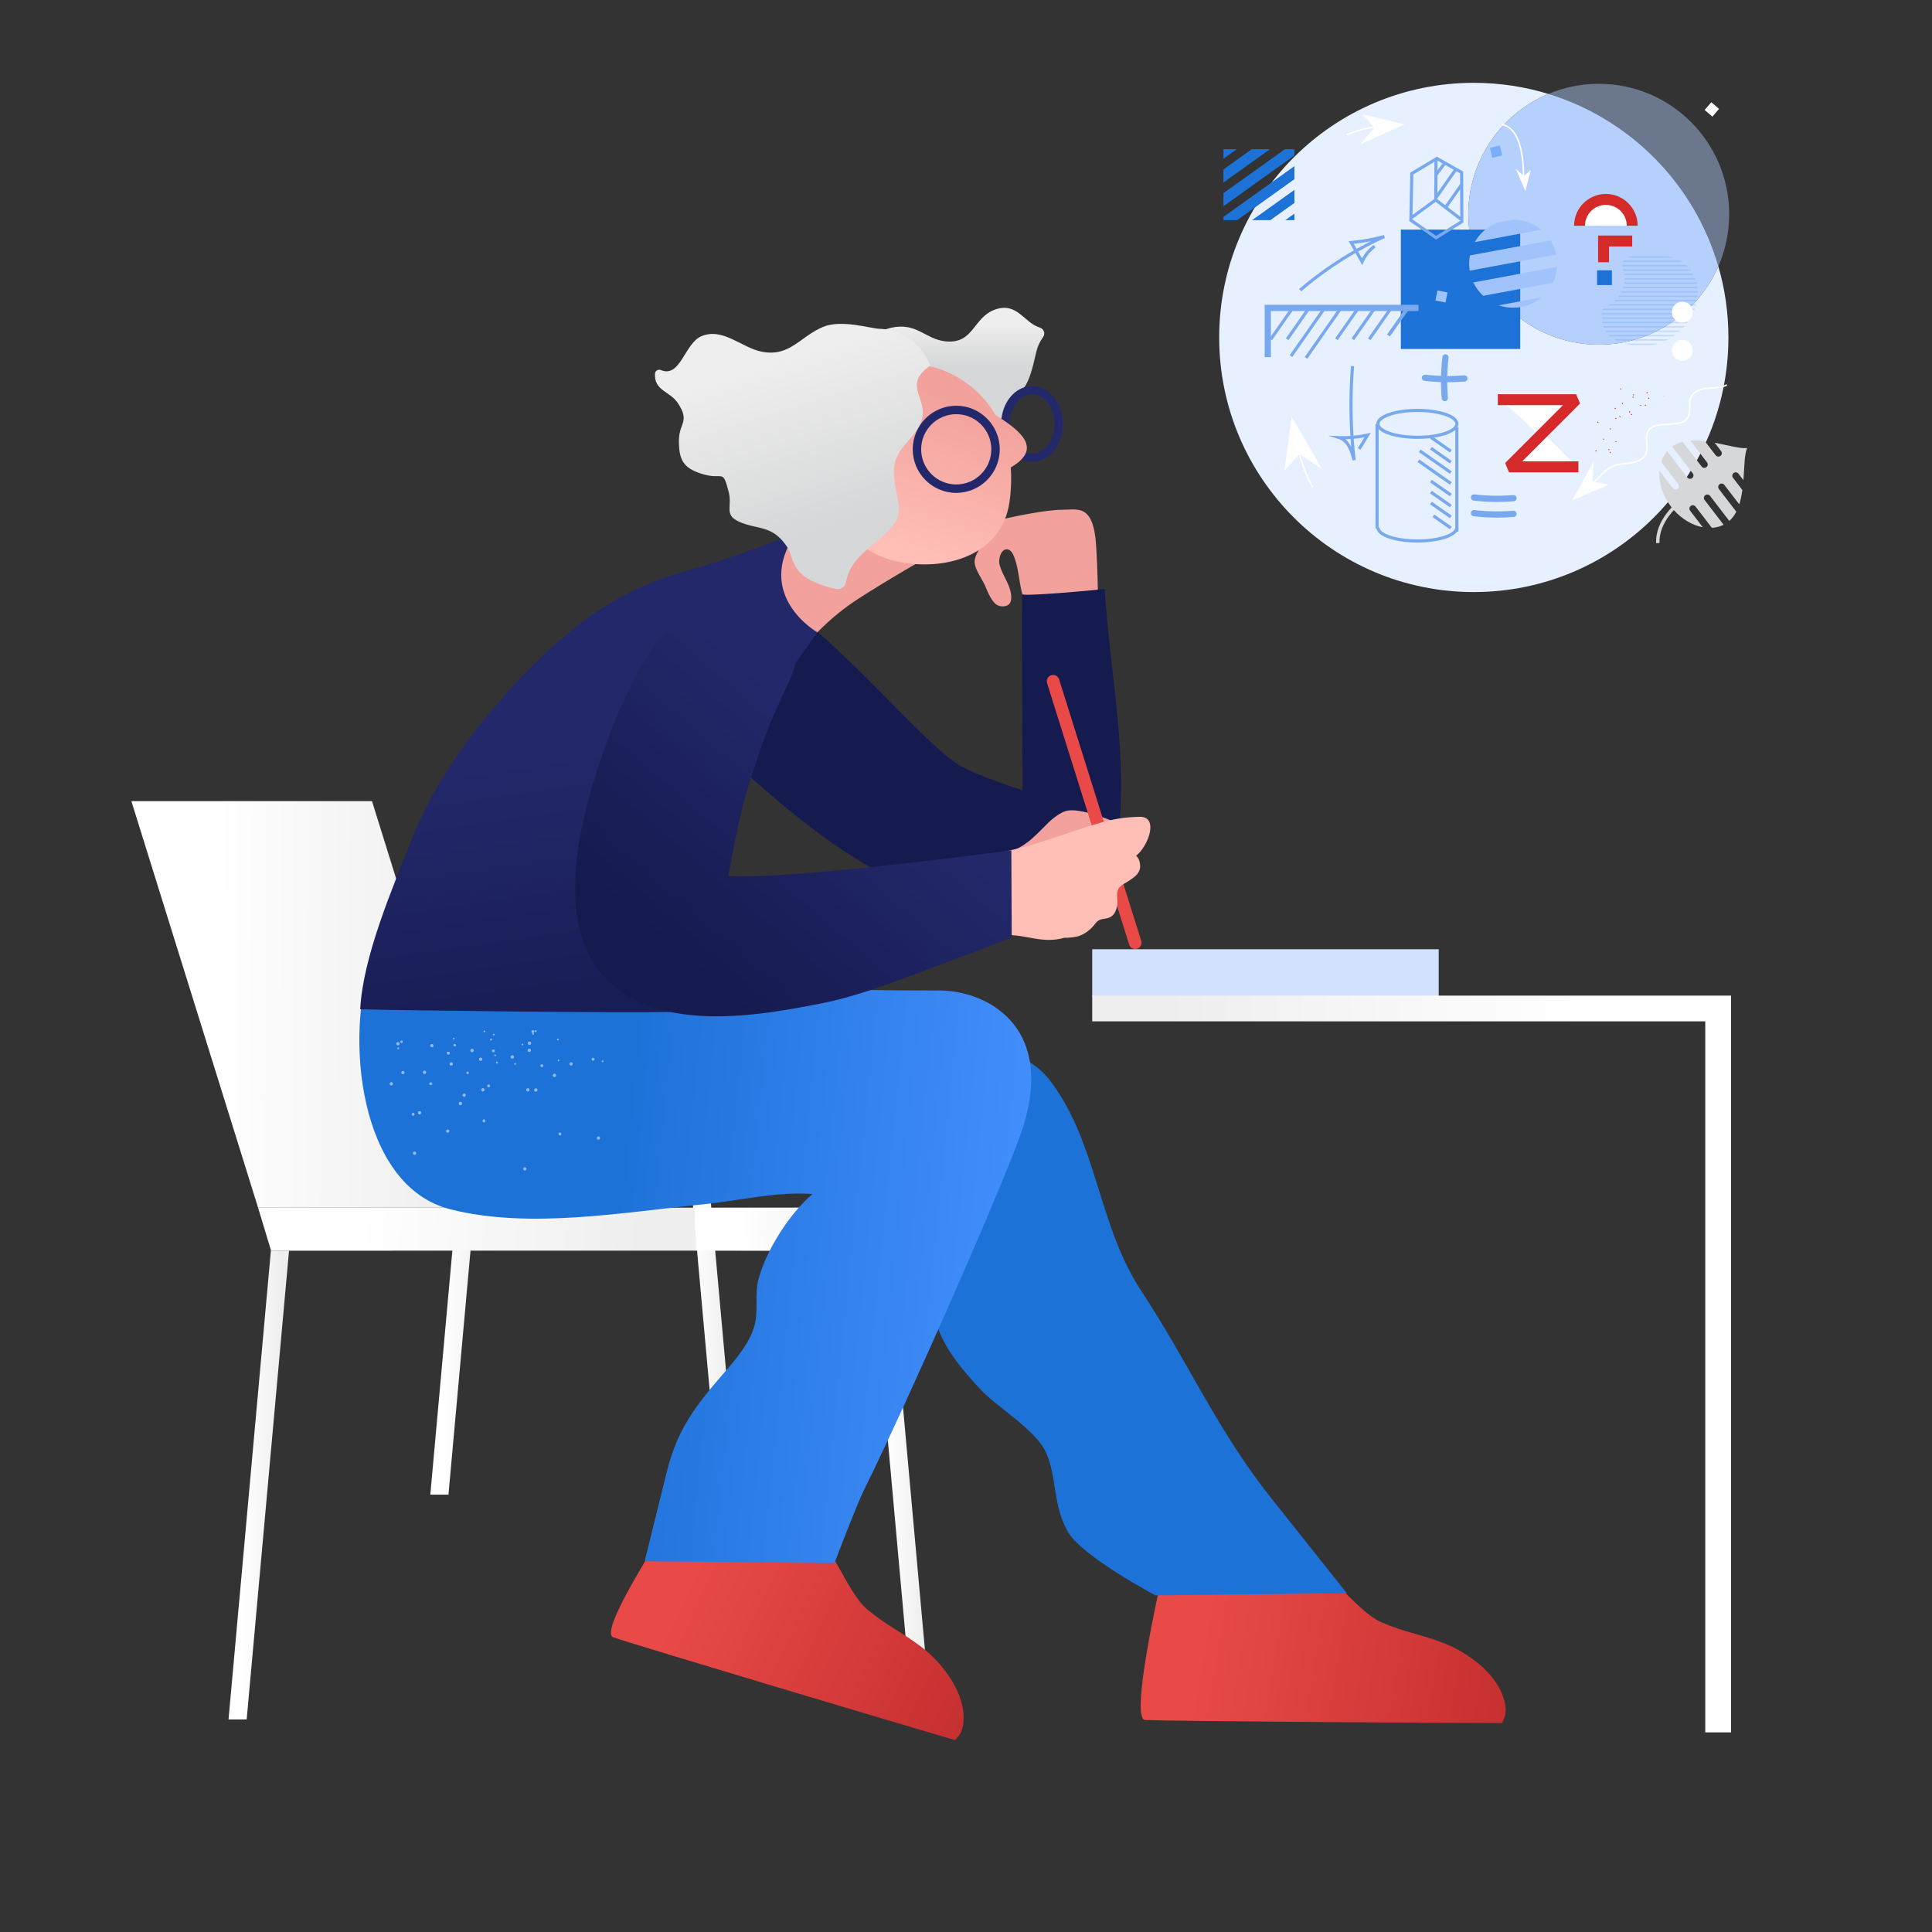 <svg width="456" height="456" viewBox="0 0 456 456" fill="none" xmlns="http://www.w3.org/2000/svg">
<rect x="0" y="0" width="456" height="456" fill="#333333" stroke="none"/>
<path d="M339.568 224.048H257.792V235.296H339.568V224.048Z" fill="#D2E2FE"/>
<path d="M408.576 408.88H402.485V241.065H257.792V234.992H408.576V408.88Z" fill="url(#paint0_linear)"/>
<path d="M53.936 405.84H58.222L68.219 295.192H63.982L63.947 295.064L53.936 405.84Z" fill="url(#paint1_linear)"/>
<path d="M101.565 352.775H105.85L115.847 242.128H111.611L111.575 242L101.565 352.775Z" fill="url(#paint2_linear)"/>
<path d="M174.007 352.775H169.721L159.725 242.128H163.96L163.996 242L174.007 352.775Z" fill="url(#paint3_linear)"/>
<path d="M219.792 405.84H215.506L205.51 295.192H209.746L209.781 295.064L219.792 405.84Z" fill="url(#paint4_linear)"/>
<path d="M163.997 295.181L63.98 295.194L60.912 285.041H163.997V295.181Z" fill="url(#paint5_linear)"/>
<path d="M60.912 285.041H117.704L87.8 189.088H31.008L60.912 285.041Z" fill="url(#paint6_linear)"/>
<path d="M163.997 295.18L209.826 295.273V285.008L163.997 285.041V295.18Z" fill="url(#paint7_linear)"/>
<path d="M377.353 81.344C360.353 81.344 346.571 67.563 346.571 50.563C346.571 37.782 354.361 26.823 365.452 22.169C359.886 20.467 353.977 19.548 347.854 19.548C314.664 19.548 287.758 46.454 287.758 79.644C287.758 112.834 314.664 139.741 347.854 139.741C381.044 139.741 407.95 112.835 407.95 79.645C407.95 73.819 407.118 68.188 405.572 62.861C400.825 73.738 389.979 81.344 377.353 81.344Z" fill="#E7F0FE"/>
<path opacity="0.44" d="M405.572 62.86C407.216 59.093 408.133 54.936 408.133 50.562C408.133 33.562 394.352 19.781 377.352 19.781C373.133 19.781 369.113 20.632 365.452 22.169C384.76 28.073 399.933 43.438 405.572 62.86Z" fill="#B0CDFC"/>
<path d="M346.572 50.563C346.572 67.563 360.353 81.344 377.353 81.344C389.979 81.344 400.825 73.739 405.572 62.861C399.933 43.438 384.76 28.073 365.452 22.169C354.362 26.823 346.572 37.782 346.572 50.563Z" fill="#B0CDFC"/>
<path opacity="0.44" d="M346.572 50.563C346.572 67.563 360.353 81.344 377.353 81.344C389.979 81.344 400.825 73.739 405.572 62.861C399.933 43.438 384.76 28.073 365.452 22.169C354.362 26.823 346.572 37.782 346.572 50.563Z" fill="#BBD4FD"/>
<path d="M358.805 54.19H330.631V82.364H358.805V54.19Z" fill="#1D72D8"/>
<g opacity="0.47">
<path opacity="0.47" d="M383.366 81.115H391.28C390.82 81.26 390.36 81.382 389.876 81.454H384.794C384.309 81.357 383.85 81.236 383.366 81.115ZM381.575 80.413H393.071C393.313 80.316 393.531 80.195 393.748 80.074H380.921C381.115 80.195 381.357 80.317 381.575 80.413ZM379.905 79.373H394.886C395.055 79.252 395.2 79.155 395.37 79.034H379.542C379.663 79.154 379.784 79.276 379.905 79.373ZM379.009 78.356H396.217C396.338 78.235 396.483 78.138 396.604 78.017H378.84C378.888 78.114 378.936 78.235 379.009 78.356ZM378.525 77.315H397.282C397.379 77.194 397.476 77.097 397.597 76.976H378.428C378.453 77.097 378.501 77.194 378.525 77.315ZM378.259 76.274H398.153C398.25 76.153 398.323 76.057 398.395 75.935H378.211C378.235 76.057 378.259 76.178 378.259 76.274ZM378.138 75.258H398.855C398.927 75.137 399 75.04 399.049 74.919H378.089C378.114 75.016 378.114 75.137 378.138 75.258ZM378.089 74.217H399.436C399.484 74.096 399.557 73.999 399.605 73.878H378.089C378.089 73.999 378.089 74.097 378.089 74.217ZM378.283 73.056C378.259 73.104 378.259 73.128 378.235 73.177H399.896C399.944 73.056 399.993 72.959 400.017 72.838H378.428C378.38 72.911 378.331 72.983 378.283 73.056ZM379.687 72.039C379.614 72.087 379.542 72.112 379.469 72.136H400.235C400.259 72.015 400.283 71.918 400.332 71.797H380.099C379.977 71.894 379.832 71.966 379.687 72.039ZM381.018 71.12H400.476C400.501 70.999 400.525 70.902 400.525 70.781H381.356C381.26 70.902 381.139 71.022 381.018 71.12ZM381.962 70.103H400.646C400.646 69.982 400.671 69.885 400.671 69.764H382.204C382.131 69.861 382.059 69.982 381.962 70.103ZM382.615 69.062H400.694C400.694 68.941 400.694 68.845 400.694 68.723H382.785C382.736 68.82 382.664 68.941 382.615 69.062ZM383.051 68.022H400.646C400.646 67.901 400.622 67.804 400.598 67.683H383.148C383.124 67.804 383.075 67.925 383.051 68.022ZM383.317 67.005H400.476C400.452 66.884 400.428 66.763 400.404 66.666H383.366C383.341 66.763 383.317 66.884 383.317 67.005ZM383.414 65.964H400.186C400.138 65.844 400.114 65.722 400.065 65.625H383.414C383.414 65.722 383.414 65.843 383.414 65.964ZM399.557 64.585H383.293C383.318 64.706 383.341 64.803 383.341 64.924H399.727C399.678 64.827 399.605 64.706 399.557 64.585ZM398.879 63.568H383.027C383.051 63.689 383.099 63.786 383.124 63.907H399.121C399.049 63.786 398.976 63.665 398.879 63.568ZM397.96 62.528H382.857C382.857 62.649 382.857 62.745 382.881 62.867H398.323C398.178 62.745 398.057 62.625 397.96 62.528ZM396.677 61.56C396.629 61.535 396.604 61.511 396.556 61.487H383.172C383.1 61.584 383.027 61.705 382.978 61.826H397.088C396.943 61.753 396.822 61.632 396.677 61.56ZM393.627 60.471H384.987C384.648 60.543 384.334 60.664 384.019 60.81H394.958C394.523 60.664 394.087 60.543 393.627 60.471Z" fill="#428DFC"/>
</g>
<path d="M401.622 110.111L397.141 104.276C396.257 104.506 395.428 104.871 394.684 105.41L399.529 111.718C399.801 112.072 399.734 112.579 399.38 112.85C399.027 113.122 398.519 113.056 398.248 112.702L393.494 106.511C392.87 107.241 392.403 108.091 392.095 109.022L396.106 114.245C396.378 114.599 396.311 115.106 395.957 115.377C395.604 115.649 395.096 115.583 394.825 115.229L391.674 111.127C391.456 113.846 392.356 116.921 394.398 119.58C394.446 119.642 394.494 119.703 394.543 119.764C394.079 120.267 393.638 120.793 393.23 121.348C392.086 122.905 390.75 125.358 390.886 128.198L391.692 128.16C391.568 125.557 392.814 123.279 393.881 121.826C394.249 121.326 394.648 120.848 395.067 120.388C397.022 122.583 399.491 123.993 401.901 124.444L398.908 120.546C398.636 120.192 398.703 119.685 399.057 119.414C399.41 119.142 399.918 119.208 400.189 119.562L404.047 124.585C405.024 124.526 405.96 124.287 406.813 123.856L402.331 118.019C402.059 117.666 402.126 117.158 402.479 116.887C402.833 116.615 403.34 116.682 403.612 117.036L408.156 122.952C408.836 122.355 409.376 121.611 409.807 120.77L405.704 115.429C405.432 115.075 405.499 114.568 405.853 114.296C406.206 114.024 406.714 114.091 406.985 114.445L410.511 119.036C410.852 117.971 411.081 116.822 411.242 115.656L409.029 112.774C408.757 112.42 408.823 111.913 409.177 111.641C409.531 111.369 410.038 111.436 410.309 111.79L411.488 113.325C411.749 110.04 411.708 106.995 412.397 105.756C410.626 105.927 407.763 105.078 404.7 104.486L406.226 106.473C406.497 106.826 406.431 107.334 406.077 107.605C405.723 107.877 405.216 107.81 404.945 107.457L402.373 104.109C401.214 103.965 400.058 103.902 398.952 103.986L402.901 109.128C403.173 109.482 403.106 109.989 402.753 110.26C402.4 110.531 401.893 110.464 401.622 110.111Z" fill="#D6D7D8"/>
<path d="M352.209 37.233L354.557 36.698L354.021 34.349L351.673 34.885L352.209 37.233Z" fill="#79AEFD"/>
<path d="M338.798 70.935L341.178 71.406L341.649 69.026L339.269 68.555L338.798 70.935Z" fill="#A1C3FC"/>
<path d="M321.561 26.971L331.521 29.327L321.058 34.093L324.388 30.132L321.561 26.971Z" fill="white"/>
<path d="M317.959 31.95C317.884 31.95 317.814 31.904 317.787 31.83C317.751 31.735 317.799 31.628 317.895 31.593C321.3 30.317 323.037 29.785 326.559 29.652C326.669 29.642 326.747 29.728 326.751 29.829C326.755 29.93 326.675 30.016 326.574 30.02C323.105 30.151 321.39 30.677 318.024 31.938C318.002 31.946 317.98 31.95 317.959 31.95Z" fill="white"/>
<path d="M303.152 111.046L304.869 98.369L312.074 110.804L306.74 107.144L303.152 111.046Z" fill="white"/>
<path d="M309.746 115.128C309.678 115.128 309.612 115.09 309.581 115.025C307.582 110.948 306.709 108.854 306.115 104.495C306.102 104.395 306.173 104.302 306.273 104.288C306.375 104.271 306.467 104.345 306.48 104.446C307.066 108.751 307.931 110.824 309.911 114.863C309.956 114.954 309.919 115.064 309.827 115.109C309.801 115.122 309.773 115.128 309.746 115.128Z" fill="white"/>
<path d="M361.301 40.139L360.028 45.095L357.746 39.819L359.694 41.522L361.301 40.139Z" fill="white"/>
<path d="M359.621 42.847C359.521 42.847 359.439 42.767 359.437 42.666C359.435 42.55 359.435 42.396 359.434 42.211C359.405 34.563 357.778 30.323 354.595 29.608C354.496 29.586 354.434 29.487 354.456 29.388C354.479 29.289 354.576 29.227 354.676 29.249C358.049 30.006 359.773 34.367 359.802 42.21C359.803 42.393 359.803 42.544 359.806 42.66C359.808 42.762 359.727 42.846 359.625 42.848C359.623 42.847 359.622 42.847 359.621 42.847Z" fill="white"/>
<path d="M380.445 63.794H376.953V67.285H380.445V63.794Z" fill="#1D72D8"/>
<path d="M384.691 53.284H372.807C372.807 49.849 375.592 47.065 379.026 47.065C382.46 47.065 385.244 49.85 385.244 53.284H384.691Z" fill="white"/>
<path d="M386.534 53.284H383.955C383.955 50.566 381.744 48.355 379.026 48.355C376.308 48.355 374.097 50.566 374.097 53.284H371.518C371.518 49.144 374.886 45.776 379.026 45.776C383.166 45.776 386.534 49.144 386.534 53.284Z" fill="#D62929"/>
<path d="M379.77 61.902H377.191V55.595H385.245V58.173H379.77V61.902Z" fill="#D62929"/>
<path d="M288.766 35.215V37.464L291.91 35.215H288.766Z" fill="#1D72D8"/>
<path d="M295.436 35.215L288.766 39.986V43.068L299.745 35.215H295.436Z" fill="#1D72D8"/>
<path d="M305.515 35.215H303.27L288.766 45.589V48.671L305.515 36.691V35.215Z" fill="#1D72D8"/>
<path d="M305.515 39.213L288.766 51.193V51.964H291.997L305.515 42.295V39.213Z" fill="#1D72D8"/>
<path d="M305.515 44.816L295.522 51.964H299.831L305.515 47.898V44.816Z" fill="#1D72D8"/>
<path d="M305.515 50.42L303.356 51.964H305.515V50.42Z" fill="#1D72D8"/>
<path d="M397.074 76.149C398.44 76.149 399.548 75.042 399.548 73.676C399.548 72.31 398.44 71.202 397.074 71.202C395.708 71.202 394.601 72.31 394.601 73.676C394.601 75.042 395.708 76.149 397.074 76.149Z" fill="white"/>
<path d="M397.074 85.17C398.44 85.17 399.548 84.062 399.548 82.696C399.548 81.33 398.44 80.223 397.074 80.223C395.708 80.223 394.601 81.33 394.601 82.696C394.601 84.062 395.708 85.17 397.074 85.17Z" fill="white"/>
<path d="M365.984 56.745L346.943 60.289C346.824 60.919 346.76 61.567 346.76 62.231C346.76 62.794 346.806 63.347 346.892 63.886L367.326 60.083C367.074 58.88 366.613 57.755 365.984 56.745Z" fill="#A1C3FC"/>
<path d="M357.298 51.839L353.269 52.589C351.07 53.476 349.244 55.093 348.092 57.14L363.78 54.22C362.015 52.759 359.76 51.872 357.298 51.839Z" fill="#A1C3FC"/>
<path d="M363.839 70.189L353.779 72.062C354.838 72.425 355.973 72.626 357.155 72.626C359.701 72.625 362.032 71.709 363.839 70.189Z" fill="#A1C3FC"/>
<path d="M367.52 62.981L347.75 66.661C348.315 67.857 349.101 68.927 350.055 69.819L366.515 66.755C367.074 65.6 367.424 64.326 367.52 62.981Z" fill="#A1C3FC"/>
<path d="M379.645 114.421L371.085 118.094L376.154 108.94L375.864 113.641L379.645 114.421Z" fill="white"/>
<path d="M374.29 115.389L374.131 115.056C375.328 114.488 376.29 113.49 377.221 112.526C378.249 111.461 379.31 110.361 380.705 109.801C381.634 109.428 382.638 109.327 383.609 109.229C384.073 109.183 384.552 109.135 385.013 109.057C385.818 108.922 387.753 108.443 388.355 106.912C388.64 106.187 388.57 105.39 388.497 104.546C388.417 103.626 388.335 102.675 388.757 101.831C389.607 100.135 391.663 100.047 393.652 99.962C395.613 99.878 397.465 99.799 398.256 98.33C398.623 97.65 398.618 96.86 398.613 96.024C398.608 95.233 398.603 94.415 398.937 93.68C399.697 92.005 401.814 91.57 403.009 91.459C403.348 91.428 403.691 91.407 404.035 91.387C405.231 91.316 406.467 91.242 407.501 90.677L407.677 91C406.571 91.606 405.293 91.681 404.057 91.755C403.717 91.775 403.377 91.795 403.042 91.826C401.928 91.93 399.955 92.327 399.272 93.832C398.972 94.493 398.977 95.236 398.981 96.022C398.987 96.867 398.992 97.741 398.581 98.505C397.691 100.158 395.646 100.246 393.668 100.33C391.699 100.414 389.839 100.493 389.087 101.996C388.71 102.747 388.785 103.605 388.864 104.513C388.938 105.363 389.015 106.24 388.698 107.046C388.226 108.248 386.905 109.113 385.074 109.42C384.601 109.499 384.116 109.548 383.646 109.595C382.701 109.691 381.723 109.789 380.843 110.142C379.521 110.673 378.533 111.697 377.487 112.78C376.533 113.769 375.546 114.792 374.29 115.389Z" fill="white"/>
<path d="M405.734 25.694L403.905 24.128L402.339 25.957L404.168 27.523L405.734 25.694Z" fill="white"/>
<path d="M299.965 84.297H298.491V71.938H334.801V73.411H299.965V84.297Z" fill="#78A9EF"/>
<path d="M305.92 72.674V73.026" stroke="#78A9EF" stroke-width="2.733" stroke-miterlimit="10"/>
<path d="M305.163 73.239L304.559 72.817L299.629 79.863L300.233 80.285L305.163 73.239Z" fill="#78A9EF"/>
<path d="M309.037 73.239L308.433 72.817L303.503 79.863L304.107 80.285L309.037 73.239Z" fill="#78A9EF"/>
<path d="M312.713 73.239L312.109 72.816L304.406 83.826L305.01 84.248L312.713 73.239Z" fill="#78A9EF"/>
<path d="M316.565 73.239L315.962 72.816L307.951 84.266L308.554 84.689L316.565 73.239Z" fill="#78A9EF"/>
<path d="M320.66 73.24L320.056 72.817L315.126 79.864L315.73 80.286L320.66 73.24Z" fill="#78A9EF"/>
<path d="M324.535 73.24L323.931 72.817L319.001 79.864L319.605 80.286L324.535 73.24Z" fill="#78A9EF"/>
<path d="M328.409 73.24L327.805 72.817L322.875 79.864L323.479 80.286L328.409 73.24Z" fill="#78A9EF"/>
<path d="M341.435 38.492L340.841 38.057L338.613 41.099L339.207 41.534L341.435 38.492Z" fill="#78A9EF"/>
<path d="M344.025 40.032L343.421 39.609L338.726 46.32L339.33 46.742L344.025 40.032Z" fill="#78A9EF"/>
<path d="M345.343 43.683L344.74 43.26L340.733 48.986L341.337 49.409L345.343 43.683Z" fill="#78A9EF"/>
<path d="M332.37 73.266L331.69 72.789L327.376 78.953L328.056 79.43L332.37 73.266Z" fill="#78A9EF"/>
<path d="M342.645 106.202L337.945 102.912L337.522 103.515L342.223 106.806L342.645 106.202Z" fill="#78A9EF"/>
<path d="M342.645 108.787L337.944 105.497L337.522 106.1L342.222 109.391L342.645 108.787Z" fill="#78A9EF"/>
<path d="M342.643 111.241L335.299 106.099L334.877 106.703L342.221 111.844L342.643 111.241Z" fill="#78A9EF"/>
<path d="M342.645 113.811L335.007 108.464L334.585 109.067L342.223 114.415L342.645 113.811Z" fill="#78A9EF"/>
<path d="M342.645 116.543L337.944 113.252L337.522 113.856L342.222 117.146L342.645 116.543Z" fill="#78A9EF"/>
<path d="M342.645 119.128L337.944 115.837L337.522 116.441L342.222 119.731L342.645 119.128Z" fill="#78A9EF"/>
<path d="M342.645 121.713L337.944 118.422L337.522 119.026L342.222 122.317L342.645 121.713Z" fill="#78A9EF"/>
<path d="M342.645 124.319L338.532 121.441L338.11 122.045L342.222 124.923L342.645 124.319Z" fill="#78A9EF"/>
<path d="M307.107 68.764L306.628 68.204C310.65 64.768 314.979 61.719 319.556 59.094L318.325 56.918L318.893 56.866C321.501 56.627 324.105 56.158 326.631 55.47L326.881 56.161C324.728 57.143 322.619 58.214 320.561 59.371L321.47 60.979C322.136 59.728 323.081 58.64 324.234 57.806L324.665 58.403C323.425 59.3 322.446 60.516 321.834 61.919L321.538 62.595L319.919 59.734C315.382 62.337 311.093 65.359 307.107 68.764ZM319.526 57.545L320.197 58.731C321.299 58.111 322.416 57.516 323.547 56.945C322.215 57.204 320.872 57.405 319.526 57.545Z" fill="#78A9EF"/>
<path d="M319.242 108.701C318.714 106.544 317.92 104.257 316.029 103.649L313.516 102.842L316.153 102.931C317.013 102.959 317.873 102.946 318.731 102.891C318.388 97.391 318.434 91.857 318.869 86.374L319.603 86.432C319.171 91.876 319.126 97.372 319.465 102.834C320.55 102.734 321.63 102.567 322.697 102.335L323.532 102.152L321.114 106.162L320.483 105.782L322.027 103.222C321.195 103.377 320.355 103.493 319.513 103.569C319.628 105.241 319.779 106.91 319.966 108.573L319.242 108.701ZM317.565 103.677C318.129 104.152 318.568 104.779 318.921 105.485C318.869 104.866 318.821 104.247 318.779 103.626C318.374 103.652 317.97 103.669 317.565 103.677Z" fill="#78A9EF"/>
<path d="M345.393 52.63L338.851 47.642L332.632 52.199L332.855 40.743L339.135 36.977L345.353 40.486L345.393 52.63ZM338.86 46.722L344.652 51.137L344.618 40.917L339.146 37.829L333.583 41.166L333.398 50.725L338.86 46.722Z" fill="#78A9EF"/>
<path d="M338.936 56.548L332.61 52.148L333.031 51.543L338.959 55.666L344.946 51.932L345.336 52.557L338.936 56.548Z" fill="#78A9EF"/>
<path d="M339.297 37.435L338.56 37.432L338.518 47.16L339.254 47.164L339.297 37.435Z" fill="#78A9EF"/>
<path d="M341.81 90.219C339.948 90.219 338.085 90.111 336.239 89.896C335.835 89.849 335.545 89.483 335.593 89.079C335.64 88.674 336.007 88.383 336.41 88.432C339.448 88.787 342.534 88.84 345.583 88.593C345.986 88.557 346.344 88.861 346.377 89.267C346.411 89.673 346.108 90.028 345.703 90.061C344.41 90.167 343.11 90.219 341.81 90.219Z" fill="#78A9EF"/>
<path d="M353.388 118.475C351.525 118.475 349.662 118.367 347.816 118.152C347.412 118.105 347.122 117.739 347.17 117.335C347.217 116.93 347.586 116.638 347.987 116.688C351.024 117.043 354.11 117.096 357.16 116.849C357.567 116.813 357.921 117.118 357.954 117.524C357.987 117.929 357.685 118.285 357.28 118.318C355.987 118.423 354.687 118.475 353.388 118.475Z" fill="#78A9EF"/>
<path d="M353.388 122.173C351.525 122.173 349.662 122.065 347.816 121.85C347.412 121.803 347.122 121.437 347.17 121.033C347.217 120.628 347.586 120.337 347.987 120.386C351.024 120.741 354.11 120.795 357.16 120.547C357.567 120.509 357.921 120.816 357.954 121.222C357.987 121.628 357.685 121.983 357.28 122.016C355.987 122.121 354.687 122.173 353.388 122.173Z" fill="#78A9EF"/>
<path d="M341.012 94.697C340.634 94.697 340.312 94.407 340.279 94.023C340 90.785 340.051 87.505 340.431 84.276C340.479 83.872 340.843 83.581 341.249 83.63C341.653 83.677 341.942 84.044 341.894 84.448C341.526 87.578 341.476 90.757 341.747 93.896C341.782 94.302 341.482 94.659 341.076 94.694C341.055 94.696 341.033 94.697 341.012 94.697Z" fill="#78A9EF"/>
<path d="M334.547 103.584C329.855 103.584 324.869 102.342 324.869 100.042C324.869 97.741 329.855 96.499 334.547 96.499C339.238 96.499 344.225 97.741 344.225 100.042C344.225 102.342 339.238 103.584 334.547 103.584ZM334.547 97.236C329.277 97.236 325.605 98.714 325.605 100.041C325.605 101.368 329.277 102.846 334.547 102.846C339.816 102.846 343.488 101.368 343.488 100.041C343.488 98.714 339.816 97.236 334.547 97.236Z" fill="#78A9EF"/>
<path d="M334.547 128.055C329.855 128.055 324.869 126.813 324.869 124.513H325.605C325.605 125.84 329.277 127.318 334.547 127.318C339.816 127.318 343.488 125.839 343.488 124.513H344.225C344.225 126.813 339.238 128.055 334.547 128.055Z" fill="#78A9EF"/>
<path d="M344.225 100.875H343.488V125.503H344.225V100.875Z" fill="#78A9EF"/>
<path d="M325.393 100.114H324.657V124.742H325.393V100.114Z" fill="#78A9EF"/>
<path d="M389.102 93.862C389.027 93.886 388.982 93.95 389.006 94.025C389.03 94.1 389.094 94.145 389.169 94.121C389.244 94.097 389.29 94.032 389.265 93.958C389.241 93.882 389.177 93.837 389.102 93.862ZM377.202 99.522C377.138 99.477 377.063 99.501 377.018 99.566C376.972 99.63 376.996 99.705 377.061 99.75C377.125 99.795 377.2 99.771 377.245 99.707C377.325 99.648 377.266 99.568 377.202 99.522ZM380.164 101.114C380.1 101.068 380.025 101.092 379.979 101.157C379.934 101.221 379.958 101.296 380.022 101.341C380.086 101.386 380.161 101.363 380.207 101.298C380.247 101.269 380.228 101.159 380.164 101.114ZM382.864 95.082C382.818 95.146 382.808 95.215 382.832 95.29C382.896 95.336 382.966 95.347 383.041 95.322C383.086 95.258 383.097 95.188 383.067 95.148C383.014 95.033 382.944 95.022 382.864 95.082ZM384.989 97.719C384.944 97.784 384.933 97.853 384.957 97.928C385.021 97.974 385.091 97.985 385.166 97.96C385.211 97.896 385.222 97.826 385.193 97.786C385.139 97.671 385.035 97.656 384.989 97.719ZM376.705 106.282C376.636 106.272 376.555 106.33 376.545 106.4C376.534 106.47 376.593 106.55 376.663 106.56C376.733 106.571 376.813 106.512 376.823 106.442C376.834 106.373 376.775 106.293 376.705 106.282ZM380.066 106.652C379.997 106.642 379.916 106.701 379.906 106.77C379.896 106.84 379.954 106.92 380.024 106.931C380.094 106.941 380.174 106.882 380.184 106.813C380.195 106.743 380.136 106.663 380.066 106.652ZM385.481 93.096C385.441 93.125 385.39 93.224 385.454 93.269C385.484 93.31 385.583 93.361 385.628 93.296C385.668 93.267 385.719 93.168 385.655 93.122C385.631 93.047 385.561 93.036 385.481 93.096ZM387.164 95.595C387.124 95.624 387.074 95.724 387.138 95.769C387.167 95.809 387.232 95.854 387.312 95.796C387.352 95.766 387.397 95.702 387.338 95.622C387.274 95.576 387.204 95.566 387.164 95.595ZM378.513 103.532C378.444 103.521 378.369 103.545 378.358 103.615C378.347 103.685 378.377 103.725 378.441 103.77C378.511 103.781 378.586 103.756 378.597 103.687C378.607 103.617 378.583 103.543 378.513 103.532ZM381.449 104.122C381.38 104.111 381.305 104.136 381.294 104.205C381.284 104.275 381.313 104.315 381.377 104.36C381.447 104.371 381.522 104.347 381.533 104.277C381.543 104.208 381.519 104.133 381.449 104.122ZM382.416 98.253C382.351 98.208 382.276 98.232 382.231 98.296C382.186 98.36 382.21 98.435 382.274 98.481C382.338 98.526 382.413 98.502 382.459 98.438C382.504 98.373 382.48 98.298 382.416 98.253ZM382.632 91.7C382.568 91.654 382.493 91.678 382.447 91.743C382.402 91.807 382.426 91.882 382.49 91.927C382.555 91.972 382.629 91.948 382.675 91.884C382.72 91.82 382.696 91.745 382.632 91.7ZM385.505 93.633C385.441 93.588 385.366 93.612 385.321 93.676C385.276 93.74 385.3 93.815 385.364 93.861C385.428 93.906 385.503 93.882 385.548 93.817C385.594 93.753 385.57 93.679 385.505 93.633ZM388.419 95.537C388.355 95.492 388.28 95.516 388.235 95.58C388.19 95.645 388.214 95.719 388.278 95.765C388.342 95.81 388.417 95.786 388.463 95.722C388.473 95.652 388.449 95.577 388.419 95.537ZM379.704 105.992C379.629 106.016 379.584 106.08 379.608 106.155C379.632 106.23 379.697 106.276 379.771 106.251C379.846 106.227 379.892 106.163 379.867 106.088C379.878 106.018 379.779 105.968 379.704 105.992ZM392.794 93.463C392.735 93.383 392.666 93.372 392.585 93.432L392.794 93.463ZM381.397 98.632C381.327 98.621 381.247 98.68 381.236 98.749C381.226 98.819 381.285 98.9 381.354 98.91C381.424 98.92 381.504 98.861 381.515 98.792C381.525 98.722 381.466 98.642 381.397 98.632ZM381.259 96.261C381.19 96.25 381.11 96.309 381.099 96.379C381.089 96.448 381.148 96.529 381.217 96.539C381.287 96.549 381.362 96.525 381.377 96.421C381.388 96.352 381.329 96.271 381.259 96.261ZM384.627 97.06C384.557 97.049 384.477 97.108 384.467 97.178C384.456 97.247 384.481 97.322 384.585 97.338C384.654 97.348 384.735 97.29 384.78 97.225C384.756 97.15 384.696 97.07 384.627 97.06ZM388.801 92.569C388.736 92.524 388.661 92.548 388.616 92.612C388.571 92.677 388.595 92.752 388.654 92.832C388.718 92.877 388.793 92.853 388.873 92.794C388.889 92.689 388.865 92.615 388.801 92.569ZM389.201 93.912C389.132 93.901 389.091 93.931 389.051 93.96C389.041 94.03 389.07 94.07 389.099 94.11C389.169 94.121 389.209 94.091 389.249 94.062C389.26 93.992 389.236 93.917 389.201 93.912Z" fill="#D62929"/>
<path d="M354.04 94.284H372.011L363.485 102.81C363.485 102.81 354.04 94.033 354.04 94.284Z" fill="white"/>
<path d="M364.357 102.283C364.357 102.283 355.878 110.163 355.878 109.938H372.011" fill="white"/>
<path d="M372.54 111.477H356.163L355.252 109.276L368.898 95.629H353.522V93.05H372.011L372.923 95.251L359.276 108.898H372.54V111.477Z" fill="#D62929"/>
<path d="M275.213 367.979C272.951 377.308 266.973 405.066 270.147 405.952C277.545 406.277 340.682 406.666 354.461 406.69C355.771 404.519 355.485 402.619 354.773 400.48C352.838 394.672 346.163 389.861 340.591 387.745C335.02 385.629 331.474 385.258 326.031 382.887C319.815 380.178 312.67 368.685 305.804 367.562C303.027 367.107 282.711 367.659 275.213 367.979Z" fill="url(#paint8_linear)"/>
<path d="M152.155 241.743C159.775 237.422 174.659 238.697 183.31 239.088C191.211 239.447 199.468 239.605 207.146 241.06C218.192 243.153 240.235 245.248 247.561 254.682C259.093 269.531 258.957 288.919 269.425 304.779C280.323 321.291 287.468 337.777 299.754 353.234C303.733 358.241 317.887 376.044 317.887 376.044L272.737 376.552C272.737 376.552 255.343 367.364 252.032 361.511C248.437 355.155 249.505 348.851 246.93 342.932C244.578 337.524 235.457 332.262 231.477 328.002C227.102 323.32 222.483 317.942 220.697 311.431C219.05 305.426 219.17 295.267 216.601 289.516C213.519 282.614 208.001 281.227 201.846 279.563C195.428 277.827 189.649 276.015 183.293 274.09C176.743 272.105 169.439 270.114 162.754 268.965C156.323 267.859 149.45 268.853 143.127 267.536C144.366 261.586 143.52 256.507 146.787 250.921C148.457 248.064 151.174 245.722 153.496 243.585C155.17 242.044 157.669 237.931 157.456 240.415" fill="#1D72D8"/>
<path d="M242.706 143.274C240.302 139.876 240.963 135.403 239.27 131.186C238.287 128.738 236.149 129.292 235.838 132.226C235.665 133.858 237.384 136.509 238.05 138.165C238.77 139.958 239.582 143.503 236.172 143.088C234.229 142.852 233.145 139.685 232.495 138.228C231.731 136.516 229.957 134.254 230.038 132.478C230.136 130.292 232.522 128.001 233.404 126.017C234.462 123.634 234.57 123.053 237.205 122.412C239.252 121.913 247.02 120.323 250.554 120.323C254.321 120.323 258.088 118.752 258.716 128.812C259.464 140.802 258.689 144.894 260.285 149.248C255.781 147.549 247.925 147.108 243.341 145.972C243.176 145.67 242.33 143.525 242.706 143.274Z" fill="#F2A19C"/>
<path d="M241.267 140.221C241.135 149.562 241.366 186.514 241.366 186.514C241.366 186.514 230.081 183.009 225.964 180.32C211.524 170.888 172.925 117.806 164.894 147.472C162.267 157.175 165.168 173.141 175.492 182.023C186.158 191.2 210.999 214.64 238.948 215.348C252.612 215.694 261.221 216.829 263.496 201.266C266.678 179.501 262.129 160.735 260.711 138.993C257.145 139.445 241.08 140.837 241.267 140.221Z" fill="#151A4F"/>
<path d="M157.878 359.009C153.104 367.334 141.843 384.669 144.644 386.408C151.656 388.791 212.172 406.826 225.395 410.703C227.26 408.986 227.514 407.081 227.427 404.829C227.189 398.711 222.122 392.224 217.362 388.633C212.601 385.042 209.301 383.695 204.736 379.895C199.523 375.556 195.868 362.522 189.589 359.521C187.05 358.308 165.167 360.8 157.878 359.009Z" fill="url(#paint9_linear)"/>
<path d="M202.508 84.483C199.788 81.635 207.181 78.025 210.459 77.332C216.374 76.083 218.36 80.005 223.047 80.552C229.891 81.349 229.608 74.832 234.973 73.023C240.111 71.291 241.69 76.176 245.411 77.314C246.369 77.606 246.797 78.731 246.207 79.542C244.468 81.934 244.588 83.648 243.585 87.138C242.154 92.119 240.993 92.01 238.25 95.764C233.744 101.931 233.705 108.857 224.371 111.023C218.281 112.437 208.383 111.866 203.8 106.396C199.693 101.492 201.412 91.155 201.083 84.999C201.644 84.567 202.118 83.511 202.508 84.483Z" fill="url(#paint10_linear)"/>
<path d="M87.521 227.215C81.59 244.169 84.384 279.862 106.297 285.423C124.985 290.166 147.243 286.101 166.133 284.231C174.484 283.405 183.309 281.172 191.773 281.822C186.348 286.433 180.875 295.044 179.042 301.846C178.008 305.68 179.103 309.212 178.043 312.996C176.934 316.95 173.847 320.606 171.295 323.559C164.267 331.689 159.933 337.04 157.329 347.583C155.364 355.536 152.155 368.479 152.155 368.479L196.948 368.947C196.948 368.947 202.218 355.1 203.846 351.825C214.372 330.654 238.466 275.892 241.596 265.631C248.884 241.743 232.436 233.78 221.72 233.78C196.544 233.78 179.823 233.091 158.662 233.091C146.227 233.091 134.424 234.267 122.138 233.678C113.777 233.278 93.116 234.308 87.521 227.215Z" fill="url(#paint11_linear)"/>
<path d="M220.527 130.765C216.879 132.435 204.862 139.762 201.563 141.996C194.393 146.85 189.135 153.06 186.765 156.818C184.726 160.053 182.092 133.615 180.124 130.211C190.639 124.668 200.173 118.45 207.242 112.506C212.012 117.858 216.87 122.756 220.583 129.102C220.148 129.931 221.512 130.315 220.527 130.765Z" fill="#F2A19C"/>
<path opacity="0.51" d="M121.505 251.317C121.608 251.358 121.725 251.305 121.765 251.202C121.804 251.1 121.754 250.982 121.65 250.942C121.548 250.901 121.431 250.954 121.39 251.056C121.352 251.161 121.403 251.276 121.505 251.317ZM123.245 246.715C123.354 246.753 123.471 246.702 123.519 246.598C123.553 246.492 123.497 246.377 123.391 246.34C123.297 246.296 123.184 246.337 123.14 246.433C123.136 246.44 123.134 246.447 123.132 246.456C123.091 246.559 123.143 246.676 123.245 246.715ZM142.05 250.588C142.095 250.693 142.216 250.741 142.319 250.696C142.416 250.657 142.463 250.547 142.425 250.452C142.423 250.444 142.418 250.435 142.413 250.428C142.371 250.326 142.258 250.278 142.156 250.318C142.052 250.363 142.004 250.484 142.05 250.588ZM114.191 243.584C114.269 243.659 114.394 243.657 114.469 243.578C114.544 243.5 114.542 243.375 114.463 243.299C114.386 243.222 114.26 243.226 114.185 243.305C114.109 243.374 114.105 243.494 114.176 243.569C114.182 243.576 114.186 243.58 114.191 243.584ZM131.622 250.286C131.634 250.398 131.727 250.484 131.839 250.487C131.954 250.483 132.043 250.385 132.04 250.27C132.036 250.154 131.939 250.064 131.823 250.069C131.711 250.081 131.625 250.174 131.622 250.286ZM131.478 245.365C131.485 245.475 131.581 245.559 131.692 245.553C131.798 245.558 131.889 245.474 131.894 245.367C131.894 245.361 131.894 245.356 131.894 245.35C131.887 245.236 131.793 245.148 131.678 245.149C131.567 245.16 131.48 245.253 131.478 245.365ZM94.818 253.414C94.959 253.569 95.199 253.582 95.356 253.44C95.359 253.438 95.362 253.434 95.366 253.431C95.519 253.291 95.529 253.051 95.389 252.897C95.389 252.897 95.387 252.896 95.387 252.895C95.246 252.74 95.005 252.727 94.849 252.869C94.846 252.871 94.843 252.875 94.838 252.878C94.686 253.019 94.675 253.259 94.816 253.412C94.816 253.414 94.816 253.414 94.816 253.414H94.818ZM101.632 247.068C101.777 247.225 102.022 247.236 102.181 247.091C102.339 246.945 102.349 246.701 102.204 246.54C102.204 246.54 102.202 246.537 102.199 246.535C102.059 246.382 101.819 246.372 101.667 246.513C101.666 246.514 101.666 246.515 101.666 246.515C101.509 246.664 101.496 246.906 101.632 247.068ZM123.492 275.868C123.488 276.081 123.655 276.258 123.867 276.266C124.071 276.28 124.248 276.128 124.264 275.924C124.264 275.916 124.266 275.91 124.265 275.903C124.269 275.69 124.102 275.513 123.889 275.505C123.68 275.496 123.502 275.658 123.492 275.868ZM124.192 257.213C124.184 257.424 124.345 257.599 124.554 257.609C124.554 257.609 124.563 257.609 124.567 257.608C124.772 257.622 124.949 257.47 124.965 257.266C124.965 257.258 124.967 257.252 124.966 257.245C124.966 257.03 124.802 256.851 124.588 256.833C124.376 256.834 124.199 257.001 124.192 257.213ZM124.537 247.893C124.53 248.106 124.699 248.285 124.912 248.291C125.126 248.298 125.303 248.129 125.309 247.915C125.319 247.704 125.157 247.526 124.948 247.515C124.735 247.503 124.552 247.664 124.538 247.878C124.537 247.884 124.537 247.889 124.537 247.893ZM105.522 267.327C105.716 267.41 105.94 267.318 106.022 267.122C106.104 266.927 106.013 266.703 105.818 266.621C105.627 266.54 105.408 266.627 105.323 266.816C105.241 267.013 105.329 267.24 105.522 267.327ZM109.404 258.841C109.597 258.924 109.822 258.832 109.904 258.636C109.986 258.441 109.895 258.217 109.7 258.135C109.509 258.054 109.289 258.141 109.205 258.33C109.121 258.526 109.21 258.753 109.404 258.841ZM113.286 250.367C113.485 250.452 113.715 250.357 113.799 250.158C113.881 249.966 113.797 249.743 113.611 249.653C113.418 249.557 113.184 249.639 113.088 249.833C112.992 250.027 113.074 250.262 113.268 250.358C113.275 250.362 113.281 250.365 113.286 250.367ZM140.886 268.75C140.965 268.948 141.186 269.048 141.386 268.972C141.582 268.902 141.681 268.684 141.612 268.489C141.612 268.489 141.612 268.487 141.61 268.486C141.551 268.291 141.346 268.18 141.15 268.238C141.141 268.241 141.132 268.244 141.121 268.247C140.925 268.328 140.825 268.547 140.886 268.75ZM134.427 251.245C134.493 251.438 134.701 251.543 134.895 251.476C134.9 251.475 134.906 251.473 134.912 251.469C135.112 251.403 135.22 251.185 135.153 250.984C135.151 250.977 135.15 250.972 135.147 250.966C135.071 250.765 134.848 250.666 134.649 250.742C134.45 250.818 134.35 251.042 134.425 251.241C134.426 251.242 134.427 251.244 134.427 251.245ZM97.333 263.292C97.497 263.387 97.705 263.331 97.801 263.17C97.897 263.008 97.842 262.797 97.68 262.7C97.517 262.604 97.308 262.659 97.212 262.823C97.117 262.986 97.171 263.195 97.333 263.292ZM101.502 256.086C101.666 256.181 101.874 256.125 101.97 255.964C102.07 255.804 102.023 255.592 101.863 255.491C101.703 255.391 101.491 255.438 101.391 255.599C101.387 255.604 101.384 255.612 101.38 255.618C101.282 255.775 101.333 255.983 101.489 256.08C101.494 256.081 101.499 256.082 101.502 256.086ZM105.526 248.68C105.542 248.765 105.595 248.838 105.673 248.879C105.837 248.974 106.045 248.918 106.141 248.757C106.239 248.59 106.187 248.376 106.02 248.275L106.017 248.273C105.918 248.215 105.797 248.209 105.693 248.258L105.679 248.261C105.619 248.287 105.573 248.335 105.55 248.397C105.493 248.481 105.484 248.59 105.526 248.68ZM131.816 267.723C131.873 267.908 132.062 268.015 132.249 267.97C132.427 267.925 132.532 267.743 132.488 267.565C132.487 267.56 132.485 267.556 132.484 267.55C132.439 267.365 132.254 267.254 132.071 267.3C132.069 267.3 132.068 267.302 132.068 267.302C131.885 267.355 131.775 267.539 131.816 267.723ZM127.562 251.616C127.607 251.802 127.792 251.913 127.976 251.869C127.976 251.869 127.98 251.867 127.983 251.867C128.157 251.828 128.266 251.654 128.227 251.48C128.225 251.469 128.222 251.458 128.218 251.448C128.174 251.263 127.989 251.152 127.805 251.195C127.803 251.196 127.801 251.197 127.798 251.197C127.621 251.253 127.518 251.437 127.562 251.616ZM125.432 243.579C125.487 243.763 125.679 243.868 125.862 243.812C126.04 243.759 126.144 243.574 126.098 243.393C126.044 243.214 125.862 243.104 125.678 243.143C125.494 243.2 125.386 243.391 125.432 243.579ZM113.894 264.51C113.875 264.699 114.009 264.868 114.197 264.892C114.383 264.917 114.554 264.787 114.578 264.601C114.6 264.413 114.473 264.238 114.287 264.203C114.096 264.182 113.92 264.318 113.894 264.51ZM115.006 256.249C114.975 256.428 115.095 256.6 115.274 256.631C115.28 256.632 115.288 256.632 115.294 256.634C115.48 256.659 115.651 256.529 115.676 256.343C115.697 256.155 115.57 255.98 115.384 255.945C115.199 255.926 115.029 256.061 115.006 256.249ZM116.105 247.99C116.081 248.178 116.212 248.347 116.398 248.372C116.581 248.395 116.751 248.268 116.778 248.084C116.805 247.898 116.677 247.725 116.492 247.696C116.305 247.668 116.134 247.796 116.105 247.982C116.106 247.985 116.106 247.987 116.105 247.99ZM139.708 250.207C139.824 250.358 140.04 250.39 140.195 250.277C140.343 250.155 140.368 249.936 140.246 249.786C140.131 249.644 139.925 249.614 139.777 249.718C139.625 249.826 139.588 250.039 139.695 250.191C139.7 250.197 139.704 250.203 139.708 250.207ZM116.673 249.111C116.68 249.222 116.777 249.305 116.887 249.299C116.997 249.292 117.081 249.196 117.075 249.085C117.069 248.975 116.972 248.891 116.861 248.897C116.75 248.903 116.666 249 116.673 249.111ZM116.337 244.208C116.351 244.322 116.452 244.401 116.565 244.393C116.675 244.386 116.759 244.29 116.753 244.179C116.751 244.073 116.661 243.989 116.554 243.991C116.548 243.991 116.544 243.991 116.538 243.992C116.425 243.995 116.335 244.09 116.336 244.203C116.337 244.206 116.336 244.207 116.337 244.208ZM107.037 245.351C107.143 245.379 107.252 245.324 107.295 245.223C107.333 245.122 107.279 245.007 107.177 244.969C107.174 244.967 107.17 244.967 107.166 244.965C107.066 244.926 106.954 244.975 106.915 245.074C106.913 245.081 106.911 245.086 106.909 245.092C106.874 245.201 106.931 245.315 107.037 245.351ZM125.638 244.132C125.687 244.232 125.805 244.273 125.906 244.225C126.006 244.176 126.047 244.057 125.998 243.956C125.959 243.859 125.851 243.812 125.756 243.851C125.749 243.853 125.739 243.858 125.732 243.863C125.634 243.908 125.591 244.027 125.635 244.125C125.636 244.128 125.637 244.129 125.638 244.132ZM93.867 247.625C93.971 247.688 94.108 247.654 94.171 247.55C94.172 247.548 94.173 247.547 94.175 247.545C94.242 247.439 94.211 247.3 94.108 247.231C94.103 247.229 94.097 247.225 94.092 247.221C93.988 247.158 93.851 247.192 93.788 247.297C93.787 247.299 93.786 247.3 93.784 247.302C93.721 247.415 93.757 247.558 93.867 247.625ZM117.058 250.867C117.081 250.983 117.195 251.059 117.31 251.036C117.319 251.035 117.328 251.032 117.337 251.028C117.458 250.995 117.531 250.87 117.499 250.748C117.461 250.628 117.341 250.552 117.217 250.573C117.093 250.609 117.021 250.74 117.058 250.867C117.057 250.864 117.057 250.864 117.058 250.867ZM115.667 245.433C115.702 245.558 115.832 245.63 115.959 245.592L115.96 245.591C116.081 245.558 116.154 245.433 116.122 245.311C116.084 245.191 115.964 245.115 115.84 245.136C115.714 245.176 115.64 245.304 115.667 245.433ZM105.526 248.68C105.554 248.699 105.585 248.712 105.616 248.72C105.74 248.74 105.856 248.653 105.875 248.529C105.875 248.527 105.876 248.525 105.877 248.521C105.893 248.398 105.812 248.284 105.693 248.259L105.679 248.262C105.556 248.242 105.439 248.329 105.421 248.453C105.421 248.455 105.42 248.459 105.419 248.461C105.405 248.55 105.447 248.636 105.526 248.68ZM126.245 243.509C126.32 243.611 126.464 243.631 126.566 243.555C126.568 243.553 126.571 243.552 126.571 243.55C126.669 243.475 126.689 243.334 126.614 243.235C126.548 243.132 126.413 243.102 126.309 243.168C126.304 243.171 126.301 243.173 126.296 243.176C126.192 243.255 126.168 243.401 126.245 243.509ZM97.452 272.14C97.434 272.359 97.589 272.554 97.808 272.584C98.025 272.611 98.223 272.458 98.251 272.241C98.271 272.022 98.115 271.824 97.895 271.797C97.678 271.77 97.48 271.922 97.452 272.14ZM98.636 262.591C98.608 262.808 98.76 263.007 98.977 263.037C99.193 263.066 99.392 262.911 99.42 262.694C99.448 262.477 99.296 262.278 99.079 262.248C98.864 262.22 98.666 262.374 98.636 262.591ZM99.808 253.044C99.788 253.263 99.944 253.461 100.162 253.488C100.379 253.507 100.572 253.346 100.591 253.13C100.611 252.914 100.451 252.72 100.234 252.7C100.024 252.678 99.833 252.832 99.808 253.044ZM130.55 254.058C130.686 254.227 130.931 254.26 131.106 254.13C131.28 253.995 131.312 253.745 131.178 253.571C131.044 253.397 130.795 253.365 130.621 253.5C130.451 253.635 130.419 253.883 130.55 254.058ZM124.657 246.473C124.793 246.643 125.039 246.677 125.213 246.544C125.385 246.402 125.415 246.151 125.282 245.972C125.139 245.802 124.886 245.781 124.717 245.922C124.556 246.061 124.528 246.302 124.657 246.473ZM113.585 257.321C113.645 257.535 113.865 257.659 114.079 257.6L114.08 257.599C114.285 257.541 114.405 257.326 114.346 257.12C114.293 256.909 114.079 256.782 113.868 256.836C113.656 256.889 113.531 257.104 113.585 257.316V257.319V257.321ZM111.033 248.052C111.085 248.261 111.297 248.389 111.506 248.336C111.508 248.336 111.511 248.335 111.513 248.334C111.727 248.281 111.859 248.064 111.807 247.847C111.754 247.632 111.537 247.499 111.322 247.553C111.107 247.605 110.975 247.822 111.028 248.039C111.03 248.044 111.031 248.049 111.033 248.052ZM108.271 260.55C108.323 260.765 108.54 260.897 108.754 260.845C108.96 260.791 109.091 260.583 109.05 260.373C108.993 260.158 108.782 260.024 108.564 260.065C108.354 260.122 108.225 260.335 108.271 260.55ZM106.113 251.213C106.166 251.428 106.383 251.56 106.596 251.508C106.808 251.46 106.941 251.248 106.892 251.036C106.845 250.824 106.633 250.691 106.422 250.739C106.212 250.788 106.073 250.998 106.113 251.213ZM91.96 255.742C91.928 255.956 92.074 256.155 92.285 256.19C92.285 256.19 92.287 256.191 92.287 256.19C92.503 256.229 92.708 256.087 92.749 255.872C92.781 255.654 92.634 255.45 92.418 255.411C92.204 255.382 92.002 255.528 91.96 255.742ZM93.538 246.28C93.497 246.494 93.641 246.7 93.855 246.74C94.068 246.78 94.273 246.637 94.314 246.423C94.314 246.421 94.315 246.417 94.315 246.412C94.345 246.195 94.2 245.991 93.984 245.95C93.771 245.916 93.572 246.064 93.537 246.276C93.539 246.279 93.539 246.279 93.538 246.28ZM126.142 257.509C126.275 257.685 126.524 257.724 126.702 257.594C126.877 257.467 126.917 257.222 126.789 257.047C126.673 256.868 126.434 256.818 126.256 256.935C126.251 256.938 126.246 256.94 126.242 256.946C126.06 257.07 126.012 257.317 126.136 257.499C126.136 257.502 126.139 257.505 126.142 257.509ZM120.589 249.71C120.721 249.887 120.971 249.925 121.148 249.796C121.323 249.669 121.363 249.424 121.236 249.249C121.12 249.069 120.88 249.02 120.702 249.137C120.697 249.14 120.692 249.142 120.688 249.148C120.506 249.271 120.459 249.519 120.583 249.7C120.585 249.702 120.587 249.706 120.589 249.71ZM110.095 253.341C110.167 253.491 110.345 253.554 110.494 253.483C110.639 253.413 110.703 253.242 110.639 253.093C110.578 252.948 110.41 252.878 110.265 252.938C110.256 252.942 110.246 252.947 110.238 252.951C110.094 253.022 110.031 253.196 110.095 253.341ZM107.048 246.806C107.12 246.956 107.301 247.019 107.45 246.947C107.599 246.876 107.662 246.694 107.591 246.545C107.523 246.397 107.348 246.331 107.199 246.399C107.196 246.401 107.193 246.402 107.19 246.404C107.042 246.479 106.98 246.656 107.048 246.806ZM94.808 253.121C94.819 253.285 94.959 253.41 95.121 253.402C95.283 253.384 95.403 253.25 95.401 253.087C95.393 252.924 95.255 252.797 95.091 252.805L95.09 252.806C94.931 252.809 94.804 252.939 94.806 253.098C94.807 253.107 94.807 253.114 94.808 253.121ZM94.478 245.893C94.489 246.06 94.628 246.189 94.794 246.188C94.957 246.18 95.084 246.041 95.075 245.876C95.075 245.876 95.074 245.875 95.075 245.874C95.073 245.715 94.944 245.588 94.785 245.59C94.785 245.59 94.778 245.591 94.774 245.591C94.609 245.592 94.477 245.724 94.477 245.889C94.478 245.889 94.478 245.892 94.478 245.893Z" fill="white"/>
<path d="M187.872 125.777C180.504 128.857 169.938 132.567 161.86 134.783C146 139.136 134.769 147.608 123.24 159.602C112.803 170.462 102.834 183.789 97.242 197.961C92.619 209.674 85.683 225.714 85.014 238.217C94.198 238.46 145.898 239.151 160.443 238.813C161.498 217.067 162.498 196.006 174.16 177.036C176.796 172.748 179.519 168.302 182.449 164.055C184.896 160.509 192.934 149.256 192.934 149.256C192.934 149.256 177.743 140.613 187.872 125.777Z" fill="url(#paint12_linear)"/>
<path d="M243.586 109.034C239.567 109.034 236.297 105.015 236.297 100.076C236.297 95.138 239.567 91.119 243.586 91.119C247.604 91.119 250.874 95.138 250.874 100.076C250.874 105.015 247.604 109.034 243.586 109.034ZM243.586 93.109C240.663 93.109 238.285 96.235 238.285 100.076C238.285 103.918 240.663 107.044 243.586 107.044C246.508 107.044 248.886 103.918 248.886 100.076C248.886 96.235 246.508 93.109 243.586 93.109Z" fill="#23286B"/>
<path d="M234.943 97.929C232.531 93.762 228.9 90.265 223.822 87.918C213.135 82.979 194.665 87.019 193.96 101.387C190.05 104.853 192.033 108.404 193.269 112.596C196.541 123.694 202.584 131.494 214.452 132.982C224.853 134.287 236.557 130.253 238.25 118.57C238.654 115.79 238.756 113.023 238.567 110.329C246.232 105.839 240.891 101.699 234.943 97.929Z" fill="url(#paint13_linear)"/>
<path d="M225.698 116.333C220.035 116.333 215.428 111.719 215.428 106.049C215.428 100.378 220.035 95.764 225.698 95.764C231.359 95.764 235.967 100.377 235.967 106.049C235.967 111.72 231.359 116.333 225.698 116.333ZM225.698 97.755C221.13 97.755 217.415 101.475 217.415 106.049C217.415 110.622 221.13 114.343 225.698 114.343C230.264 114.343 233.979 110.622 233.979 106.049C233.979 101.475 230.263 97.755 225.698 97.755Z" fill="#23286B"/>
<path d="M207.453 77.602C205.476 77.533 198.602 75.352 194.273 77.153C188.858 79.405 186.447 84.256 179.893 83.031C175.061 82.128 170.613 77.184 165.514 79.371C161.586 81.055 160.593 89.29 155.989 87.347C155.358 87.08 154.633 87.495 154.593 88.18C154.36 92.265 158.099 92.278 160.002 95.157C162.925 99.576 160.249 99.784 160.241 104.005C160.232 108.605 161.326 110.444 165.514 111.803C170.758 113.506 170.469 110.329 171.969 116.006C173.044 120.076 170.127 121.956 176.298 123.82C179.2 124.697 182.059 124.57 184.714 127.676C187.25 130.641 186.19 131.377 188.268 134.474C189.8 136.757 194.097 138.383 197.362 139.024C198.476 139.242 199.514 138.467 199.697 137.345C200.469 132.603 204.519 129.84 208.051 126.807C214.529 121.241 211.631 119.683 211.015 112.392C210.423 105.371 216.42 103.956 217.664 98.603C218.762 93.873 213.08 90.728 219.567 86.301C218.244 82.818 214.434 77.848 207.453 77.602Z" fill="url(#paint14_linear)"/>
<path d="M238.52 201.07C238.408 201.062 238.294 201.07 238.183 201.076C242.399 199.692 244.486 197.041 247.561 194.051C248.038 193.587 250.294 191.563 252.033 191.314C254.75 190.925 259.013 192.48 259.984 192.807C263.953 194.145 266.73 195.915 270.667 197.037C270.764 199.175 265.56 200.829 263.169 201.073C260.302 201.366 257.334 199.755 254.428 199.816C253.027 199.845 252.477 200.246 251.397 201.071C248.899 202.98 245.87 204.135 243.25 205.872C242.048 206.67 240.112 208.426 238.514 208.103C236.86 207.768 236.945 206.22 237.268 204.929C237.442 204.226 238.488 201.061 238.52 201.07Z" fill="#F2A19C"/>
<path d="M267.934 223.993C267.3 223.993 266.713 223.585 266.512 222.948L247.133 161.239C246.885 160.452 247.322 159.614 248.107 159.367C248.892 159.118 249.73 159.556 249.976 160.342L269.355 222.052C269.603 222.839 269.167 223.676 268.381 223.924C268.233 223.972 268.081 223.993 267.934 223.993Z" fill="#E94A47"/>
<path d="M268.156 201.981C271.064 199.668 273.593 192.665 268.959 192.79C265.471 192.885 263.066 193.186 258.824 194.449C250.47 196.938 242.152 200.569 231.66 201.93C217.1 206.716 221.781 216.16 220.463 221.589C225.592 223.53 231.673 220.938 236.965 220.696C242.19 220.457 245.997 222.865 251.206 221.332C251.822 221.401 253.455 221.202 253.928 221.111C255.706 220.769 257.339 219.514 258.406 218.132C259.365 216.889 259.775 217.034 261.193 216.751C262.593 216.472 263.229 215.58 263.604 214.143C263.916 212.947 263.52 211.82 263.7 210.611C263.891 209.322 264.907 208.827 265.954 208.194C268.075 206.911 269.757 205.714 268.862 203.05C268.722 202.639 268.473 202.287 268.156 201.981Z" fill="#FFBEB6"/>
<path d="M185.682 162.049C180.159 173.805 179.512 176.853 177.494 182.87C174.811 190.874 173.334 198.892 171.892 206.745C187.062 207.688 238.704 200.691 238.704 200.691L238.788 221.172C238.788 221.172 231.761 224.103 226.614 225.953C216.899 229.446 204.484 234.711 194.312 236.731C179.4 239.691 153.23 244.683 141.148 228.778C129.99 214.092 138.686 186.921 144.254 172.42C147.707 163.431 153.93 150.443 161.516 144.414C165.68 141.105 174.289 137.153 183.998 143.361C187.147 145.376 191.206 150.64 185.682 162.049Z" fill="url(#paint15_linear)"/>
<defs>
<linearGradient id="paint0_linear" x1="385.01" y1="158.986" x2="250.361" y2="159.748" gradientUnits="userSpaceOnUse">
<stop offset="0.09" stop-color="white"/>
<stop offset="0.818" stop-color="#EEEEEE"/>
</linearGradient>
<linearGradient id="paint1_linear" x1="56.168" y1="246.645" x2="68.923" y2="246.656" gradientUnits="userSpaceOnUse">
<stop offset="0.09" stop-color="white"/>
<stop offset="0.818" stop-color="#EEEEEE"/>
</linearGradient>
<linearGradient id="paint2_linear" x1="103.797" y1="193.58" x2="116.552" y2="193.591" gradientUnits="userSpaceOnUse">
<stop offset="0.09" stop-color="white"/>
<stop offset="0.818" stop-color="#EEEEEE"/>
</linearGradient>
<linearGradient id="paint3_linear" x1="161.957" y1="193.58" x2="174.711" y2="193.591" gradientUnits="userSpaceOnUse">
<stop offset="0.09" stop-color="white"/>
<stop offset="0.818" stop-color="#EEEEEE"/>
</linearGradient>
<linearGradient id="paint4_linear" x1="207.742" y1="246.645" x2="220.496" y2="246.656" gradientUnits="userSpaceOnUse">
<stop offset="0.09" stop-color="white"/>
<stop offset="0.818" stop-color="#EEEEEE"/>
</linearGradient>
<linearGradient id="paint5_linear" x1="77.023" y1="280.603" x2="168.679" y2="286.671" gradientUnits="userSpaceOnUse">
<stop offset="0.09" stop-color="white"/>
<stop offset="0.818" stop-color="#EEEEEE"/>
</linearGradient>
<linearGradient id="paint6_linear" x1="44.558" y1="147.147" x2="121.976" y2="147.603" gradientUnits="userSpaceOnUse">
<stop offset="0.09" stop-color="white"/>
<stop offset="0.818" stop-color="#EEEEEE"/>
</linearGradient>
<linearGradient id="paint7_linear" x1="171.16" y1="280.522" x2="212.051" y2="281.712" gradientUnits="userSpaceOnUse">
<stop offset="0.09" stop-color="white"/>
<stop offset="0.818" stop-color="#EEEEEE"/>
</linearGradient>
<linearGradient id="paint8_linear" x1="271.218" y1="386.707" x2="355.928" y2="400.77" gradientUnits="userSpaceOnUse">
<stop offset="0.14" stop-color="#E94A47"/>
<stop offset="1" stop-color="#C63030"/>
</linearGradient>
<linearGradient id="paint9_linear" x1="151.48" y1="368.425" x2="228.465" y2="405.36" gradientUnits="userSpaceOnUse">
<stop offset="0.14" stop-color="#E94A47"/>
<stop offset="1" stop-color="#C63030"/>
</linearGradient>
<linearGradient id="paint10_linear" x1="223.737" y1="76.521" x2="223.737" y2="86.142" gradientUnits="userSpaceOnUse">
<stop stop-color="#EEEEEE"/>
<stop offset="1" stop-color="#D6D7D8"/>
</linearGradient>
<linearGradient id="paint11_linear" x1="235.995" y1="306.057" x2="144.563" y2="296.795" gradientUnits="userSpaceOnUse">
<stop stop-color="#428DFC"/>
<stop offset="1" stop-color="#1D72D8"/>
</linearGradient>
<linearGradient id="paint12_linear" x1="136.531" y1="176.766" x2="147.828" y2="255.059" gradientUnits="userSpaceOnUse">
<stop stop-color="#23286B"/>
<stop offset="1" stop-color="#151A4F"/>
</linearGradient>
<linearGradient id="paint13_linear" x1="209.324" y1="128.344" x2="221.946" y2="92.525" gradientUnits="userSpaceOnUse">
<stop stop-color="#FFBEB6"/>
<stop offset="1" stop-color="#F2A19C"/>
</linearGradient>
<linearGradient id="paint14_linear" x1="186.022" y1="84.427" x2="198.185" y2="123.158" gradientUnits="userSpaceOnUse">
<stop stop-color="#EEEEEE"/>
<stop offset="1" stop-color="#D6D7D8"/>
</linearGradient>
<linearGradient id="paint15_linear" x1="202.976" y1="179.157" x2="161.164" y2="227.532" gradientUnits="userSpaceOnUse">
<stop stop-color="#23286B"/>
<stop offset="1" stop-color="#151A4F"/>
</linearGradient>
</defs>
</svg>
